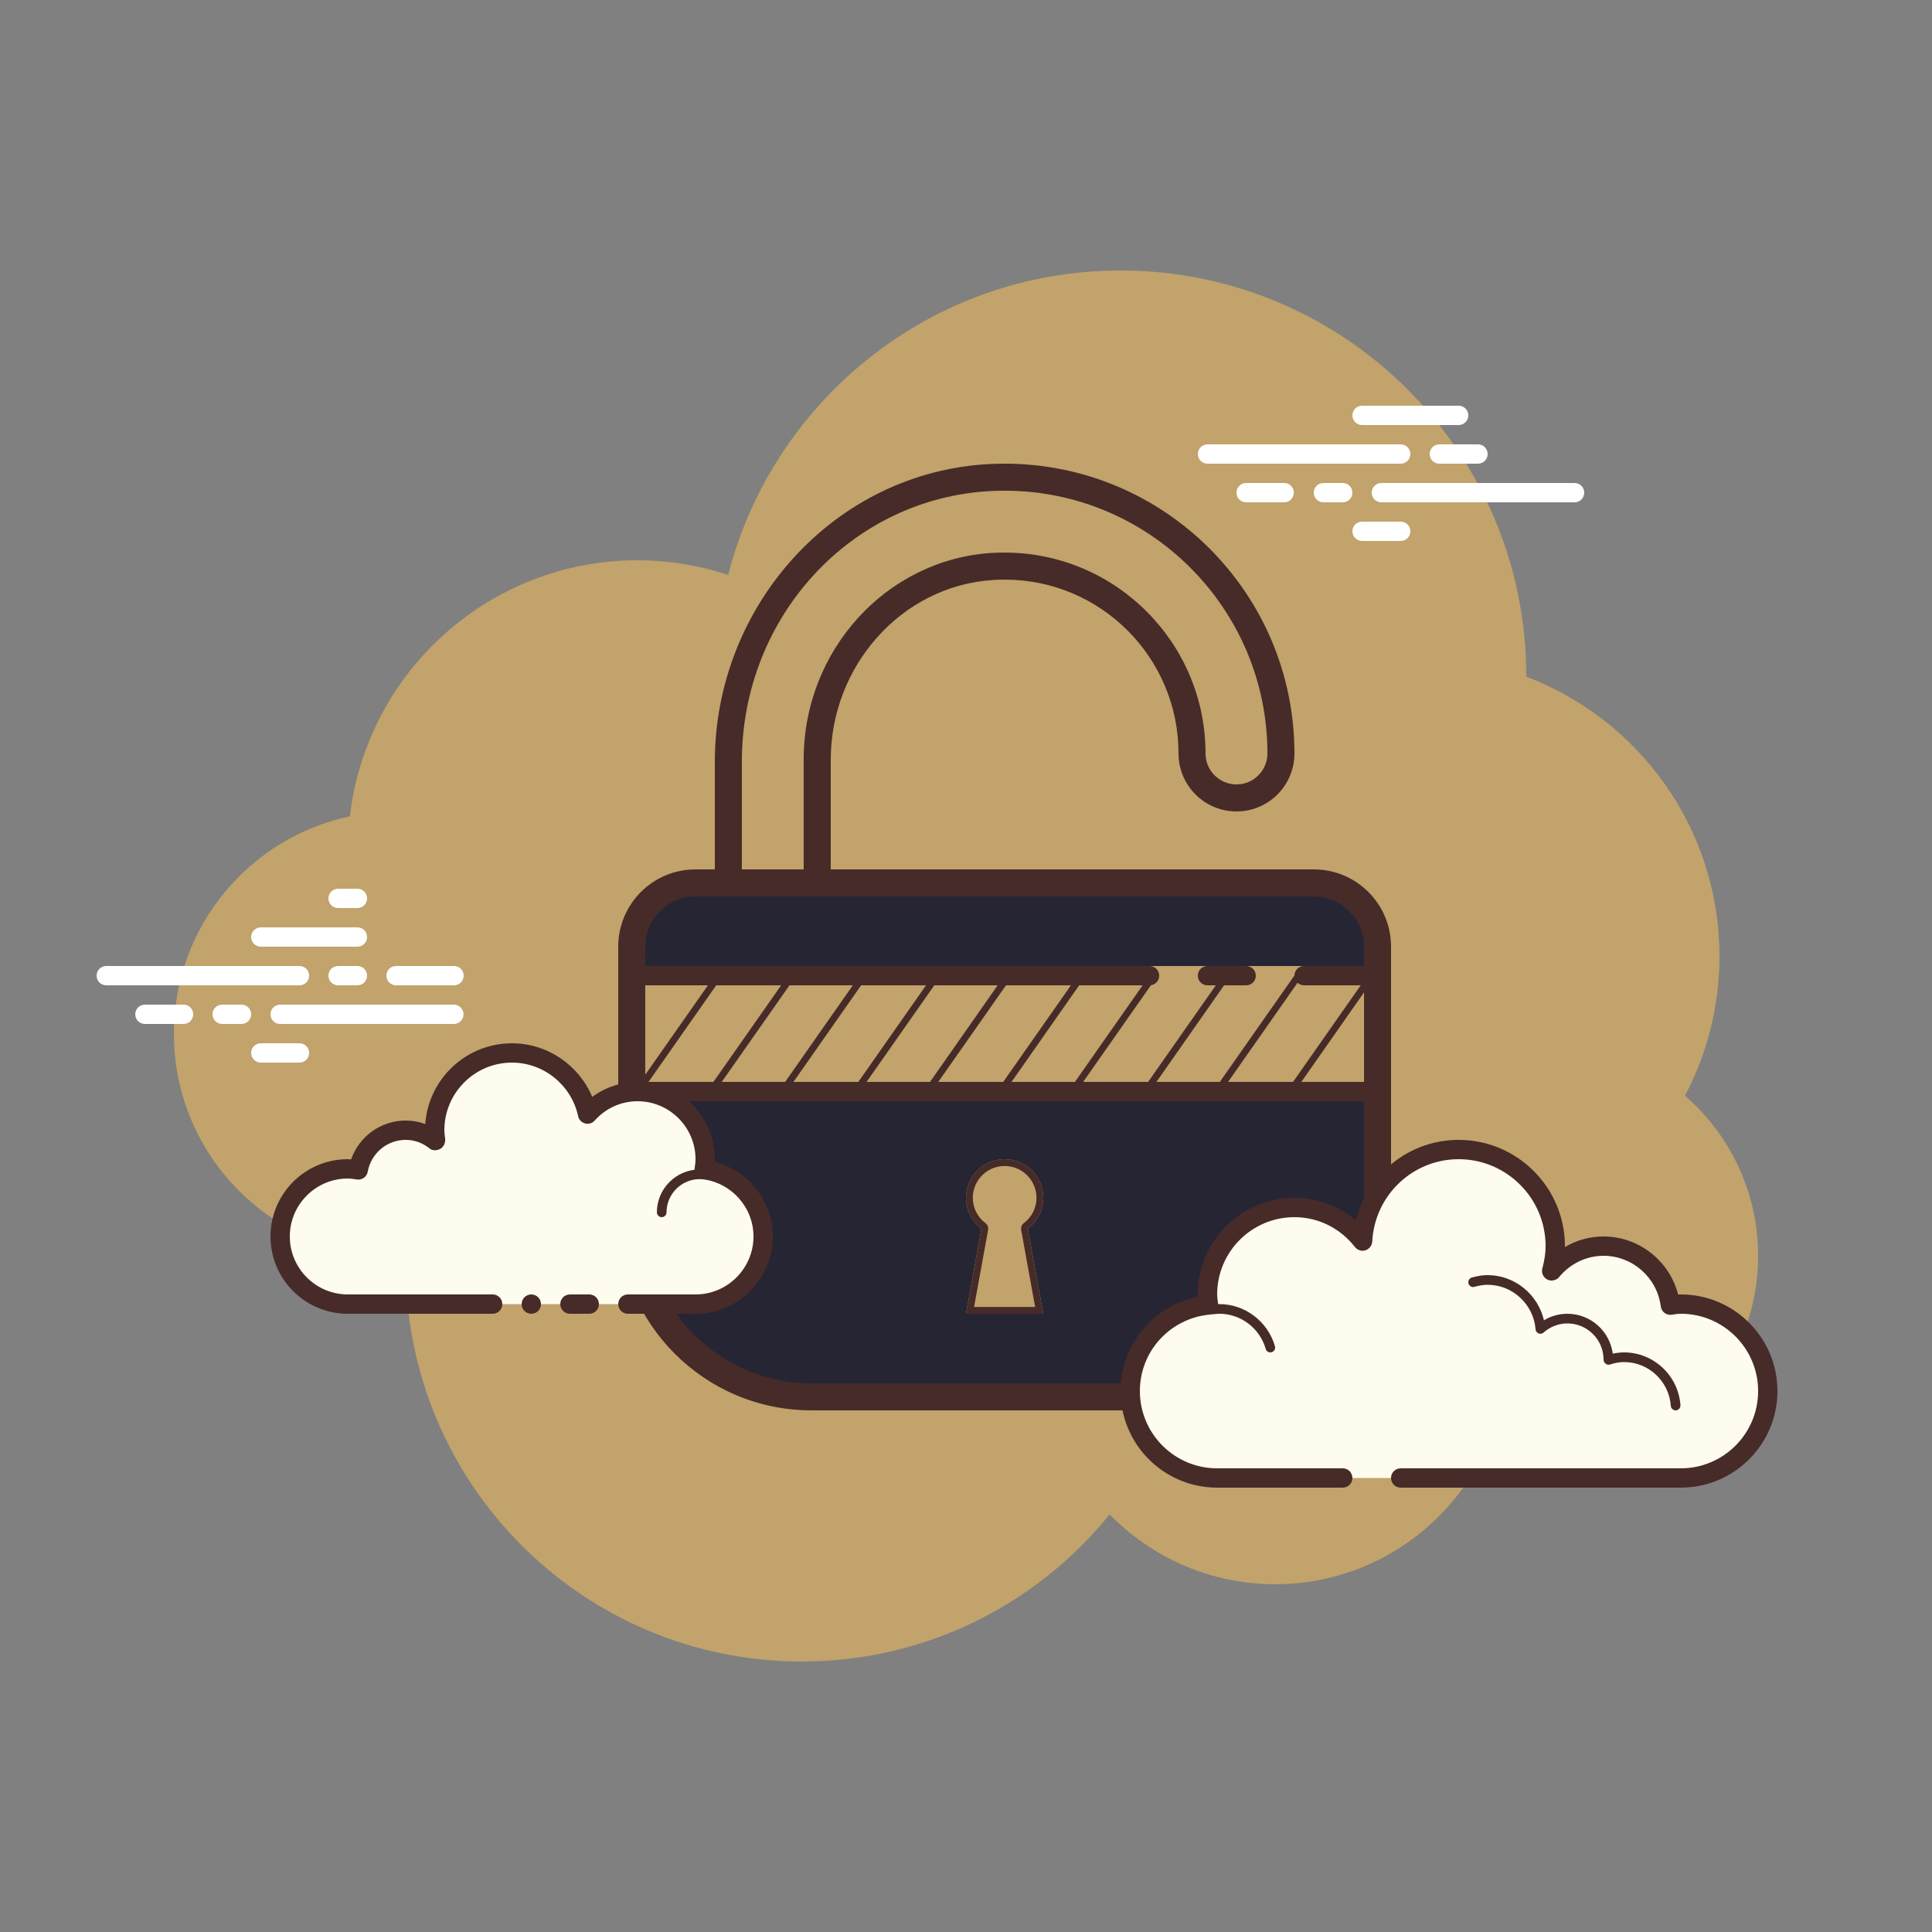 <?xml version="1.0" encoding="UTF-8"?>
<svg xmlns="http://www.w3.org/2000/svg" xmlns:xlink="http://www.w3.org/1999/xlink" viewBox="0 0 100 100" width="100px" height="100px">
<rect x="0" y="0" width="100" height="100" fill="#808080" stroke="none"/>
<g id="surface20360499">
<path style=" stroke:none;fill-rule:nonzero;fill:rgb(75.686%,63.922%,41.961%);fill-opacity:1;" d="M 87.215 56.711 C 88.352 54.555 89 52.105 89 49.5 C 89 42.879 84.84 37.242 79 35.023 C 79 35.016 79 35.008 79 35 C 79 23.402 69.598 14 58 14 C 48.215 14 40.02 20.699 37.688 29.758 C 36.211 29.273 34.637 29 33 29 C 25.309 29 18.977 34.793 18.109 42.254 C 12.906 43.352 9 47.969 9 53.5 C 9 59.852 14.148 65 20.5 65 C 20.676 65 20.852 64.988 21.027 64.977 C 21.023 65.152 21 65.324 21 65.5 C 21 76.82 30.18 86 41.5 86 C 47.938 86 53.676 83.027 57.434 78.387 C 59.613 80.609 62.641 82 66 82 C 70.648 82 74.676 79.352 76.664 75.48 C 77.719 75.816 78.836 76 80 76 C 86.074 76 91 71.074 91 65 C 91 61.688 89.531 58.727 87.215 56.711 Z M 87.215 56.711 "/>
<path style=" stroke:none;fill-rule:nonzero;fill:rgb(100%,100%,100%);fill-opacity:1;" d="M 15.5 51 L 5.5 51 C 5.223 51 5 50.777 5 50.5 C 5 50.223 5.223 50 5.5 50 L 15.5 50 C 15.777 50 16 50.223 16 50.5 C 16 50.777 15.777 51 15.5 51 Z M 18.5 51 L 17.5 51 C 17.223 51 17 50.777 17 50.5 C 17 50.223 17.223 50 17.5 50 L 18.5 50 C 18.777 50 19 50.223 19 50.5 C 19 50.777 18.777 51 18.5 51 Z M 23.492 53 L 14.5 53 C 14.223 53 14 52.777 14 52.5 C 14 52.223 14.223 52 14.5 52 L 23.492 52 C 23.766 52 23.992 52.223 23.992 52.5 C 23.992 52.777 23.766 53 23.492 53 Z M 12.5 53 L 11.5 53 C 11.223 53 11 52.777 11 52.5 C 11 52.223 11.223 52 11.5 52 L 12.5 52 C 12.777 52 13 52.223 13 52.5 C 13 52.777 12.777 53 12.5 53 Z M 9.5 53 L 7.5 53 C 7.223 53 7 52.777 7 52.5 C 7 52.223 7.223 52 7.5 52 L 9.5 52 C 9.777 52 10 52.223 10 52.5 C 10 52.777 9.777 53 9.5 53 Z M 15.5 55 L 13.5 55 C 13.223 55 13 54.777 13 54.5 C 13 54.223 13.223 54 13.5 54 L 15.5 54 C 15.777 54 16 54.223 16 54.5 C 16 54.777 15.777 55 15.5 55 Z M 18.5 46 C 18.324 46 17.676 46 17.5 46 C 17.223 46 17 46.223 17 46.5 C 17 46.777 17.223 47 17.5 47 C 17.676 47 18.324 47 18.5 47 C 18.777 47 19 46.777 19 46.5 C 19 46.223 18.777 46 18.5 46 Z M 18.5 48 C 18.324 48 13.676 48 13.5 48 C 13.223 48 13 48.223 13 48.5 C 13 48.777 13.223 49 13.5 49 C 13.676 49 18.324 49 18.5 49 C 18.777 49 19 48.777 19 48.5 C 19 48.223 18.777 48 18.5 48 Z M 23.5 50 C 23.324 50 20.676 50 20.5 50 C 20.223 50 20 50.223 20 50.5 C 20 50.777 20.223 51 20.5 51 C 20.676 51 23.324 51 23.5 51 C 23.777 51 24 50.777 24 50.5 C 24 50.223 23.777 50 23.5 50 Z M 72.5 24 L 62.5 24 C 62.223 24 62 23.777 62 23.5 C 62 23.223 62.223 23 62.5 23 L 72.5 23 C 72.777 23 73 23.223 73 23.5 C 73 23.777 72.777 24 72.5 24 Z M 76.5 24 L 74.5 24 C 74.223 24 74 23.777 74 23.5 C 74 23.223 74.223 23 74.5 23 L 76.5 23 C 76.777 23 77 23.223 77 23.5 C 77 23.777 76.777 24 76.5 24 Z M 81.5 26 L 71.5 26 C 71.223 26 71 25.777 71 25.5 C 71 25.223 71.223 25 71.5 25 L 81.5 25 C 81.777 25 82 25.223 82 25.5 C 82 25.777 81.777 26 81.5 26 Z M 69.5 26 L 68.5 26 C 68.223 26 68 25.777 68 25.5 C 68 25.223 68.223 25 68.5 25 L 69.5 25 C 69.777 25 70 25.223 70 25.5 C 70 25.777 69.777 26 69.5 26 Z M 66.469 26 L 64.5 26 C 64.223 26 64 25.777 64 25.5 C 64 25.223 64.223 25 64.5 25 L 66.469 25 C 66.746 25 66.969 25.223 66.969 25.5 C 66.969 25.777 66.746 26 66.469 26 Z M 75.5 22 L 70.5 22 C 70.223 22 70 21.777 70 21.5 C 70 21.223 70.223 21 70.5 21 L 75.5 21 C 75.777 21 76 21.223 76 21.5 C 76 21.777 75.777 22 75.5 22 Z M 72.5 28 L 70.5 28 C 70.223 28 70 27.777 70 27.5 C 70 27.223 70.223 27 70.5 27 L 72.5 27 C 72.777 27 73 27.223 73 27.5 C 73 27.777 72.777 28 72.5 28 Z M 72.5 28 "/>
<path style=" stroke:none;fill-rule:nonzero;fill:rgb(75.686%,63.922%,41.961%);fill-opacity:1;" d="M 51.273 24.016 C 43.207 24.398 37 31.348 37 39.426 L 37 47 L 43 47 L 43 39.309 C 43 34.516 46.617 30.328 51.402 30.02 C 56.645 29.68 61 33.832 61 39 C 61 40.656 62.344 42 64 42 C 65.656 42 67 40.656 67 39 C 67 30.477 59.891 23.609 51.273 24.016 Z M 51.273 24.016 "/>
<path style=" stroke:none;fill-rule:nonzero;fill:rgb(27.843%,16.863%,16.078%);fill-opacity:1;" d="M 52 24 C 51.758 24 51.52 24.008 51.273 24.016 C 43.207 24.398 37 31.348 37 39.426 L 37 47 L 43 47 L 43 39.309 C 43 34.516 46.617 30.328 51.402 30.02 C 51.602 30.008 51.801 30 52 30 C 56.973 30 61 34.027 61 39 C 61 40.656 62.344 42 64 42 C 65.656 42 67 40.656 67 39 C 67 30.715 60.285 24 52 24 Z M 64 40.602 C 63.117 40.602 62.398 39.883 62.398 39 C 62.398 33.266 57.734 28.602 52 28.602 C 51.773 28.602 51.543 28.605 51.309 28.621 C 45.863 28.977 41.598 33.668 41.598 39.309 L 41.598 45.602 L 38.398 45.602 L 38.398 39.426 C 38.398 31.91 44.082 25.758 51.34 25.414 C 51.562 25.406 51.781 25.398 52 25.398 C 59.5 25.398 65.602 31.5 65.602 39 C 65.602 39.883 64.883 40.602 64 40.602 Z M 64 40.602 "/>
<path style=" stroke:none;fill-rule:nonzero;fill:rgb(14.902%,14.51%,20.392%);fill-opacity:1;" d="M 67.602 45.5 L 36.398 45.5 C 34.246 45.5 32.5 47.227 32.5 49.355 L 32.5 62.855 C 32.5 68.184 36.863 72.5 42.25 72.5 L 61.75 72.5 C 67.137 72.5 71.5 68.184 71.5 62.855 L 71.5 49.355 C 71.5 47.227 69.754 45.5 67.602 45.5 Z M 67.602 45.5 "/>
<path style=" stroke:none;fill-rule:nonzero;fill:rgb(75.686%,63.922%,41.961%);fill-opacity:1;" d="M 33 50 L 71 50 L 71 56.5 L 33 56.5 Z M 33 50 "/>
<path style=" stroke:none;fill-rule:nonzero;fill:rgb(75.686%,63.922%,41.961%);fill-opacity:1;" d="M 54 62 C 54 60.895 53.105 60 52 60 C 50.895 60 50 60.895 50 62 C 50 62.652 50.316 63.227 50.801 63.594 L 50 68 L 54 68 L 53.199 63.594 C 53.684 63.227 54 62.652 54 62 Z M 54 62 "/>
<path style=" stroke:none;fill-rule:nonzero;fill:rgb(27.843%,16.863%,16.078%);fill-opacity:1;" d="M 68 45 L 36 45 C 33.789 45 32 46.789 32 49 L 32 63 C 32 68.523 36.477 73 42 73 L 62 73 C 67.523 73 72 68.523 72 63 L 72 49 C 72 46.789 70.211 45 68 45 Z M 70.602 63 C 70.602 67.742 66.742 71.602 62 71.602 L 42 71.602 C 37.258 71.602 33.398 67.742 33.398 63 L 33.398 49 C 33.398 47.566 34.566 46.398 36 46.398 L 68 46.398 C 69.434 46.398 70.602 47.566 70.602 49 Z M 70.602 63 "/>
<path style=" stroke:none;fill-rule:nonzero;fill:rgb(27.843%,16.863%,16.078%);fill-opacity:1;" d="M 71 50 L 67.5 50 C 67.223 50 67 50.223 67 50.5 C 67 50.777 67.223 51 67.5 51 L 71 51 C 71.277 51 71.5 50.777 71.5 50.5 C 71.5 50.223 71.277 50 71 50 Z M 64.5 51 L 62.5 51 C 62.223 51 62 50.777 62 50.5 C 62 50.223 62.223 50 62.5 50 L 64.5 50 C 64.777 50 65 50.223 65 50.5 C 65 50.777 64.777 51 64.5 51 Z M 59.5 51 L 33 51 C 32.723 51 32.5 50.777 32.5 50.5 C 32.5 50.223 32.723 50 33 50 L 59.5 50 C 59.777 50 60 50.223 60 50.5 C 60 50.777 59.777 51 59.5 51 Z M 71 57 L 33 57 C 32.723 57 32.5 56.777 32.5 56.5 C 32.5 56.223 32.723 56 33 56 L 71 56 C 71.277 56 71.5 56.223 71.5 56.5 C 71.5 56.777 71.277 57 71 57 Z M 52 60.352 C 52.91 60.352 53.648 61.09 53.648 62 C 53.648 62.516 53.41 62.996 52.988 63.312 C 52.883 63.395 52.832 63.523 52.855 63.656 L 53.578 67.648 L 50.418 67.648 L 51.145 63.656 C 51.168 63.523 51.117 63.395 51.012 63.312 C 50.59 62.996 50.352 62.516 50.352 62 C 50.352 61.09 51.09 60.352 52 60.352 M 52 60 C 50.895 60 50 60.895 50 62 C 50 62.652 50.316 63.227 50.801 63.594 L 50 68 L 54 68 L 53.199 63.594 C 53.684 63.227 54 62.652 54 62 C 54 60.895 53.105 60 52 60 Z M 52 60 "/>
<path style=" stroke:none;fill-rule:nonzero;fill:rgb(27.843%,16.863%,16.078%);fill-opacity:1;" d="M 32.859 56.398 L 37.066 50.395 L 37.352 50.598 L 33.148 56.598 Z M 32.859 56.398 "/>
<path style=" stroke:none;fill-rule:nonzero;fill:rgb(27.843%,16.863%,16.078%);fill-opacity:1;" d="M 36.648 56.398 L 40.855 50.395 L 41.145 50.598 L 36.938 56.598 Z M 36.648 56.398 "/>
<path style=" stroke:none;fill-rule:nonzero;fill:rgb(27.843%,16.863%,16.078%);fill-opacity:1;" d="M 40.359 56.398 L 44.566 50.395 L 44.852 50.598 L 40.648 56.602 Z M 40.359 56.398 "/>
<path style=" stroke:none;fill-rule:nonzero;fill:rgb(27.843%,16.863%,16.078%);fill-opacity:1;" d="M 44.148 56.398 L 48.355 50.395 L 48.641 50.598 L 44.434 56.598 Z M 44.148 56.398 "/>
<path style=" stroke:none;fill-rule:nonzero;fill:rgb(27.843%,16.863%,16.078%);fill-opacity:1;" d="M 47.859 56.398 L 52.062 50.395 L 52.352 50.598 L 48.145 56.598 Z M 47.859 56.398 "/>
<path style=" stroke:none;fill-rule:nonzero;fill:rgb(27.843%,16.863%,16.078%);fill-opacity:1;" d="M 51.648 56.398 L 55.855 50.395 L 56.141 50.594 L 51.938 56.598 Z M 51.648 56.398 "/>
<path style=" stroke:none;fill-rule:nonzero;fill:rgb(27.843%,16.863%,16.078%);fill-opacity:1;" d="M 55.359 56.398 L 59.566 50.395 L 59.852 50.594 L 55.645 56.598 Z M 55.359 56.398 "/>
<path style=" stroke:none;fill-rule:nonzero;fill:rgb(27.843%,16.863%,16.078%);fill-opacity:1;" d="M 59.148 56.398 L 63.355 50.395 L 63.641 50.594 L 59.438 56.598 Z M 59.148 56.398 "/>
<path style=" stroke:none;fill-rule:nonzero;fill:rgb(27.843%,16.863%,16.078%);fill-opacity:1;" d="M 62.859 56.398 L 67.066 50.395 L 67.352 50.594 L 63.145 56.598 Z M 62.859 56.398 "/>
<path style=" stroke:none;fill-rule:nonzero;fill:rgb(27.843%,16.863%,16.078%);fill-opacity:1;" d="M 66.648 56.398 L 70.855 50.395 L 71.141 50.594 L 66.938 56.598 Z M 66.648 56.398 "/>
<path style=" stroke:none;fill-rule:nonzero;fill:rgb(99.216%,98.824%,93.725%);fill-opacity:1;" d="M 87 67.5 C 86.812 67.5 86.637 67.531 86.453 67.555 C 86.234 65.836 84.781 64.5 83 64.5 C 81.914 64.5 80.953 65.004 80.312 65.781 C 80.422 65.371 80.5 64.945 80.5 64.5 C 80.5 61.738 78.262 59.5 75.5 59.5 C 72.828 59.5 70.668 61.602 70.527 64.234 C 69.703 63.188 68.438 62.5 67 62.5 C 64.516 62.5 62.5 64.516 62.5 67 C 62.5 67.188 62.531 67.363 62.555 67.547 C 60.281 67.77 58.5 69.668 58.5 72 C 58.5 74.484 60.516 76.5 63 76.5 C 65.484 76.5 70.125 76.5 70.125 76.5 L 77.5 76.5 C 77.5 76.5 84.516 76.5 87 76.5 C 89.484 76.5 91.5 74.484 91.5 72 C 91.5 69.516 89.484 67.5 87 67.5 Z M 87 67.5 "/>
<path style=" stroke:none;fill-rule:nonzero;fill:rgb(27.843%,16.863%,16.078%);fill-opacity:1;" d="M 87 67 C 86.953 67 86.906 67.004 86.859 67.004 C 86.41 65.262 84.832 64 83 64 C 82.289 64 81.602 64.191 81 64.547 C 81 64.531 81 64.516 81 64.5 C 81 61.469 78.531 59 75.5 59 C 72.945 59 70.781 60.762 70.184 63.164 C 69.293 62.414 68.176 62 67 62 C 64.242 62 62 64.242 62 67 C 62 67.039 62 67.082 62.004 67.121 C 59.688 67.586 58 69.602 58 72 C 58 74.758 60.242 77 63 77 L 69.5 77 C 69.777 77 70 76.777 70 76.5 C 70 76.223 69.777 76 69.5 76 L 63 76 C 60.793 76 59 74.207 59 72 C 59 69.949 60.551 68.246 62.605 68.043 C 62.738 68.027 62.859 67.961 62.945 67.855 C 63.027 67.754 63.066 67.617 63.051 67.484 L 63.031 67.344 C 63.016 67.23 63 67.117 63 67 C 63 64.793 64.793 63 67 63 C 68.223 63 69.363 63.562 70.133 64.547 C 70.23 64.668 70.375 64.738 70.523 64.738 C 70.574 64.738 70.629 64.73 70.676 64.715 C 70.875 64.648 71.016 64.473 71.027 64.262 C 71.152 61.871 73.117 60 75.5 60 C 77.98 60 80 62.02 80 64.5 C 80 64.852 79.945 65.219 79.832 65.652 C 79.77 65.879 79.875 66.117 80.086 66.227 C 80.156 66.266 80.234 66.281 80.312 66.281 C 80.457 66.281 80.602 66.219 80.699 66.102 C 81.277 65.402 82.113 65 83 65 C 84.496 65 85.77 66.125 85.961 67.617 C 85.992 67.871 86.207 68.055 86.453 68.055 C 86.477 68.055 86.496 68.055 86.516 68.051 L 86.656 68.031 C 86.77 68.016 86.883 68 87 68 C 89.207 68 91 69.793 91 72 C 91 74.207 89.207 76 87 76 L 72.5 76 C 72.223 76 72 76.223 72 76.5 C 72 76.777 72.223 77 72.5 77 L 87 77 C 89.758 77 92 74.758 92 72 C 92 69.242 89.758 67 87 67 Z M 87 67 "/>
<path style=" stroke:none;fill-rule:nonzero;fill:rgb(27.843%,16.863%,16.078%);fill-opacity:1;" d="M 84.062 70 C 83.875 70 83.68 70.023 83.477 70.066 C 83.324 68.898 82.328 68 81.125 68 C 80.699 68 80.281 68.117 79.914 68.34 C 79.609 67 78.402 66 77 66 C 76.742 66 76.484 66.039 76.18 66.125 C 76.047 66.164 75.973 66.301 76.008 66.434 C 76.039 66.543 76.141 66.617 76.246 66.617 C 76.27 66.617 76.297 66.613 76.316 66.605 C 76.574 66.535 76.793 66.5 77 66.5 C 78.289 66.5 79.379 67.512 79.48 68.805 C 79.488 68.898 79.547 68.98 79.637 69.016 C 79.664 69.031 79.695 69.035 79.73 69.035 C 79.789 69.035 79.848 69.016 79.895 68.973 C 80.238 68.668 80.68 68.5 81.125 68.5 C 82.16 68.5 83 69.34 83 70.375 C 83 70.453 83.039 70.535 83.102 70.582 C 83.148 70.617 83.203 70.637 83.258 70.637 C 83.281 70.637 83.305 70.633 83.324 70.629 C 83.594 70.543 83.836 70.5 84.062 70.5 C 85.332 70.5 86.395 71.496 86.48 72.77 C 86.492 72.898 86.602 73 86.73 73 C 86.738 73 86.742 73 86.75 73 C 86.887 72.988 86.988 72.871 86.98 72.73 C 86.871 71.199 85.59 70 84.062 70 Z M 63.117 67.5 C 64.441 67.5 65.625 68.398 65.992 69.684 C 66.027 69.816 65.953 69.953 65.82 69.992 C 65.797 69.996 65.773 70 65.75 70 C 65.641 70 65.539 69.93 65.512 69.816 C 65.203 68.746 64.223 68 63.117 68 C 63 68 62.887 68.016 62.773 68.027 C 62.762 68.031 62.754 68.031 62.738 68.031 C 62.617 68.031 62.512 67.941 62.492 67.816 C 62.477 67.68 62.57 67.551 62.707 67.535 C 62.844 67.516 62.977 67.5 63.117 67.5 Z M 63.117 67.5 "/>
<path style=" stroke:none;fill-rule:nonzero;fill:rgb(99.216%,98.824%,93.725%);fill-opacity:1;" d="M 36.445 60.547 C 36.473 60.367 36.5 60.188 36.5 60 C 36.5 58.066 34.934 56.5 33 56.5 C 31.969 56.5 31.051 56.953 30.41 57.664 C 30.027 55.855 28.422 54.5 26.5 54.5 C 24.289 54.5 22.5 56.289 22.5 58.5 C 22.5 58.691 22.531 58.875 22.555 59.059 C 22.129 58.715 21.594 58.5 21 58.5 C 19.773 58.5 18.754 59.387 18.547 60.555 C 18.367 60.527 18.188 60.5 18 60.5 C 16.066 60.5 14.5 62.066 14.5 64 C 14.5 65.934 16.066 67.5 18 67.5 C 19.934 67.5 25.5 67.5 25.5 67.5 L 32.5 67.5 C 32.5 67.5 34.066 67.5 36 67.5 C 37.934 67.5 39.5 65.934 39.5 64 C 39.5 62.219 38.164 60.766 36.445 60.547 Z M 36.445 60.547 "/>
<path style=" stroke:none;fill-rule:nonzero;fill:rgb(27.843%,16.863%,16.078%);fill-opacity:1;" d="M 34.25 63 C 34.113 63 34 62.887 34 62.75 C 34 61.527 34.996 60.531 36.219 60.531 C 36.254 60.539 36.953 60.531 37.461 60.668 C 37.594 60.703 37.676 60.84 37.637 60.973 C 37.602 61.109 37.465 61.188 37.332 61.148 C 36.887 61.031 36.23 61.031 36.219 61.031 C 35.27 61.031 34.5 61.805 34.5 62.75 C 34.5 62.887 34.387 63 34.25 63 Z M 27.5 67 C 27.223 67 27 67.223 27 67.5 C 27 67.777 27.223 68 27.5 68 C 27.777 68 28 67.777 28 67.5 C 28 67.223 27.777 67 27.5 67 Z M 27.5 67 "/>
<path style=" stroke:none;fill-rule:nonzero;fill:rgb(27.843%,16.863%,16.078%);fill-opacity:1;" d="M 36.996 60.141 C 37 60.094 37 60.047 37 60 C 37 57.793 35.207 56 33 56 C 32.156 56 31.336 56.277 30.652 56.773 C 29.965 55.129 28.332 54 26.5 54 C 24.125 54 22.176 55.848 22.012 58.18 C 21.688 58.062 21.348 58 21 58 C 19.711 58 18.59 58.82 18.176 60.008 C 18.117 60.004 18.059 60 18 60 C 15.793 60 14 61.793 14 64 C 14 66.207 15.793 68 18 68 L 25.5 68 C 25.777 68 26 67.777 26 67.5 C 26 67.223 25.777 67 25.5 67 L 18 67 C 16.348 67 15 65.652 15 64 C 15 62.348 16.348 61 18 61 C 18.16 61 18.312 61.023 18.469 61.051 C 18.742 61.09 18.988 60.91 19.035 60.645 C 19.207 59.691 20.035 59 21 59 C 21.449 59 21.879 59.156 22.242 59.449 C 22.402 59.574 22.621 59.559 22.801 59.457 C 22.977 59.355 23.07 59.121 23.039 58.918 C 23.02 58.781 23 58.645 23 58.5 C 23 56.57 24.57 55 26.5 55 C 28.141 55 29.578 56.164 29.922 57.77 C 29.961 57.953 30.098 58.098 30.281 58.148 C 30.461 58.199 30.656 58.141 30.781 58 C 31.363 57.355 32.148 57 33 57 C 34.652 57 36 58.348 36 60 C 36 60.16 35.977 60.312 35.953 60.469 C 35.93 60.602 35.965 60.738 36.047 60.844 C 36.129 60.953 36.246 61.023 36.383 61.039 C 37.875 61.23 39 62.504 39 64 C 39 65.652 37.652 67 36 67 L 32.5 67 C 32.223 67 32 67.223 32 67.5 C 32 67.777 32.223 68 32.5 68 L 36 68 C 38.207 68 40 66.207 40 64 C 40 62.168 38.738 60.59 36.996 60.141 Z M 36.996 60.141 "/>
<path style=" stroke:none;fill-rule:nonzero;fill:rgb(27.843%,16.863%,16.078%);fill-opacity:1;" d="M 30.5 67 C 30.34 67 29.66 67 29.5 67 C 29.223 67 29 67.223 29 67.5 C 29 67.777 29.223 68 29.5 68 C 29.66 68 30.34 68 30.5 68 C 30.777 68 31 67.777 31 67.5 C 31 67.223 30.777 67 30.5 67 Z M 30.5 67 "/>
</g>
</svg>
